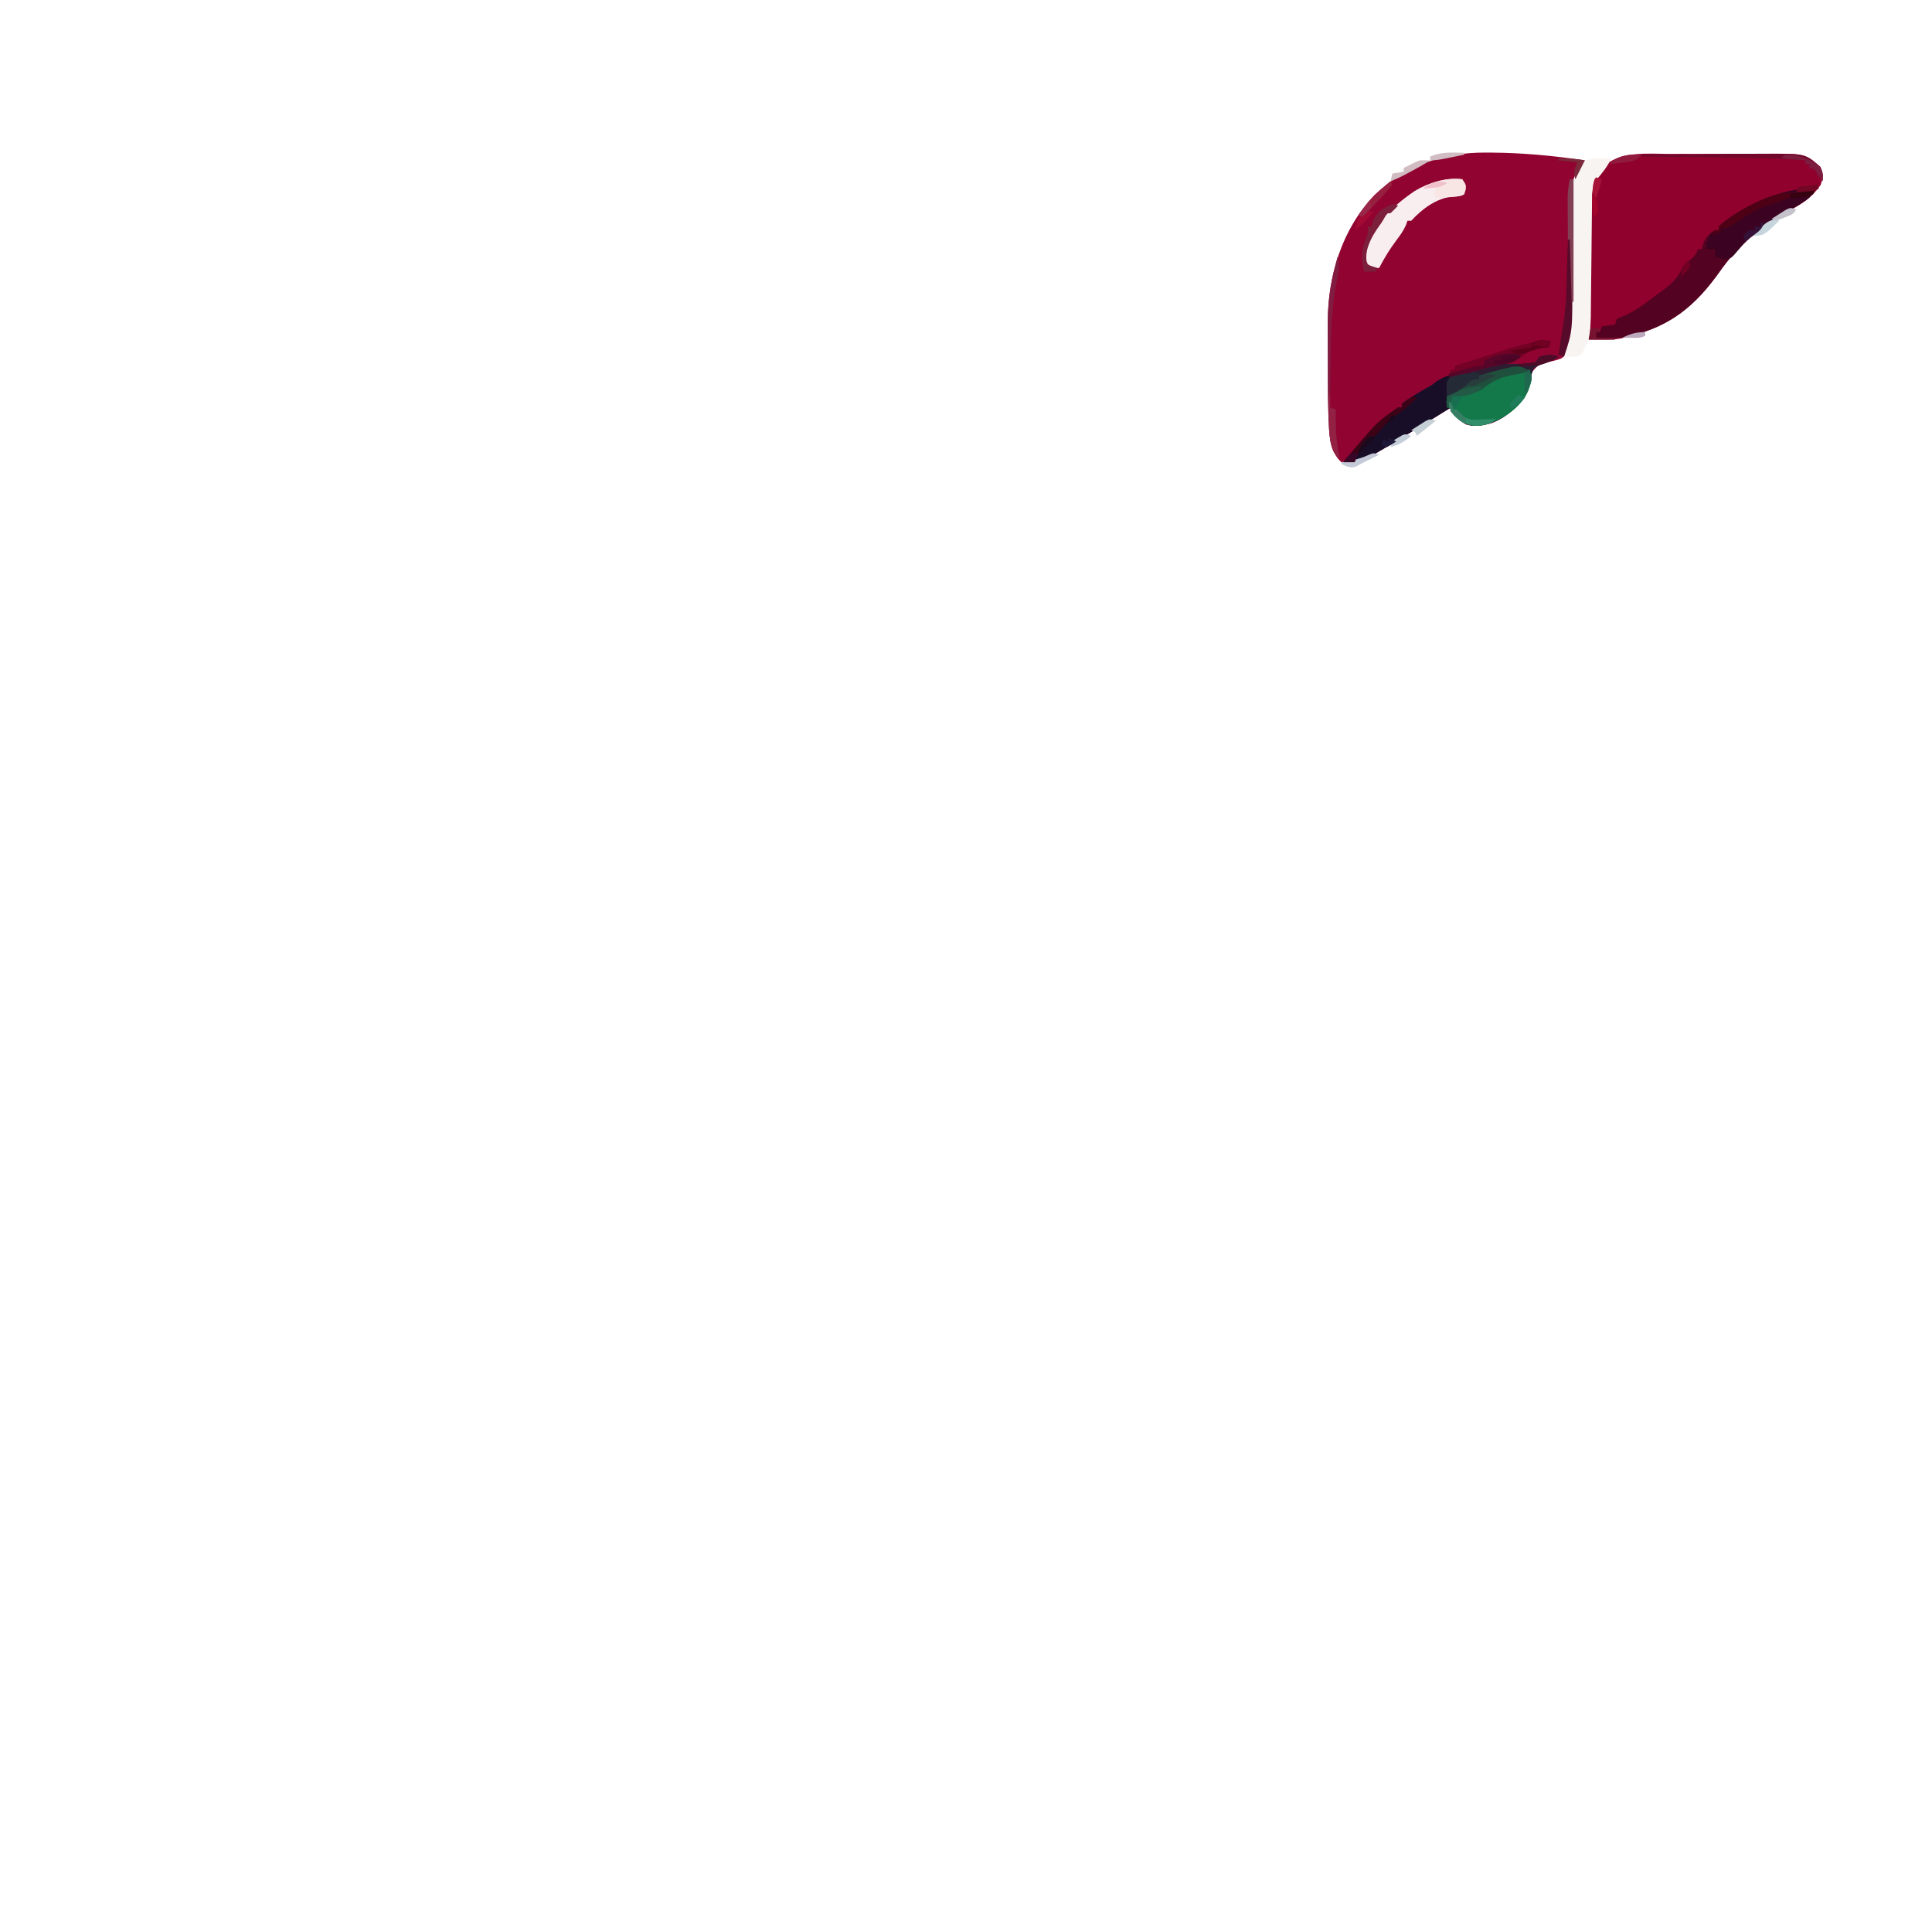<?xml version="1.0" encoding="UTF-8" standalone="no"?>
<!-- Generator: Gravit.io -->
<svg xmlns="http://www.w3.org/2000/svg" xmlns:xlink="http://www.w3.org/1999/xlink" style="isolation:isolate" viewBox="0 0 1024 1024" width="1024pt" height="1024pt"><defs><clipPath id="_clipPath_MmhPvOWeBOqlZpgpNmSGxXeB46GcTheJ"><rect width="1024" height="1024"/></clipPath></defs><g clip-path="url(#_clipPath_MmhPvOWeBOqlZpgpNmSGxXeB46GcTheJ)"><clipPath id="_clipPath_eZXwg9Cy0qhWF7nFI6XSTjeO4NkdOfNy"><rect x="0" y="0" width="1024" height="1024" transform="matrix(1,0,0,1,0,0)" fill="rgb(255,255,255)"/></clipPath><g clip-path="url(#_clipPath_eZXwg9Cy0qhWF7nFI6XSTjeO4NkdOfNy)"><g><g><g><path d=" M 787.313 80.875 C 788.378 80.879 789.443 80.883 790.541 80.887 C 807.273 81.004 823.448 82.535 840 85 C 839.572 85.701 839.145 86.402 838.704 87.124 C 834.057 95.41 833.217 101.86 833.52 111.25 C 833.538 112.597 833.554 113.945 833.567 115.292 C 833.606 118.816 833.679 122.339 833.763 125.863 C 833.909 132.137 834.009 138.412 834.082 144.688 C 834.09 145.359 834.099 146.031 834.107 146.723 C 834.218 157.312 833.593 167.528 831.435 177.905 C 831.121 179.419 830.839 180.941 830.578 182.466 C 830.427 183.277 830.277 184.089 830.122 184.925 C 829.993 185.662 829.864 186.4 829.731 187.159 C 829 189 829 189 827.268 190.105 C 825.219 190.838 823.186 191.337 821.063 191.813 C 815.202 193.404 815.202 193.404 811.418 197.824 C 810.775 200.881 810.368 203.9 810 207 C 806.143 214.714 798.429 221.262 790.387 224.363 C 785.816 225.583 781.647 226.042 777 225 C 773.841 223.082 771.292 220.903 769 218 C 769 217.34 769 216.68 769 216 C 768.479 216.326 767.958 216.651 767.421 216.987 C 757.064 223.454 746.67 229.861 736.188 236.125 C 734.839 236.94 734.839 236.94 733.462 237.772 C 719.174 246.257 719.174 246.257 711 245 C 705.767 240.333 704.821 233.578 704.387 226.852 C 703.763 215.656 703.814 204.439 703.815 193.229 C 703.813 189.377 703.794 185.524 703.775 181.672 C 703.772 179.185 703.77 176.698 703.77 174.211 C 703.762 173.078 703.755 171.946 703.748 170.779 C 703.818 145.982 711.206 121.59 728.539 103.34 C 745.008 87.681 764.796 80.77 787.313 80.875 Z " fill="rgb(145,3,48)"/><path d=" M 884.5 81.566 C 886.386 81.562 888.272 81.557 890.158 81.551 C 894.095 81.542 898.032 81.544 901.969 81.554 C 906.989 81.565 912.008 81.545 917.027 81.516 C 920.917 81.498 924.807 81.498 928.697 81.504 C 930.547 81.504 932.397 81.498 934.246 81.485 C 956.478 81.357 956.478 81.357 964.75 88.313 C 966.544 92.17 966.307 93.942 965 98 C 960.684 104.252 955.502 107.889 948.875 111.375 C 933.682 119.805 921.248 129.909 911.25 144.25 C 898.627 161.999 885.432 172.871 864 178 C 863.286 178.224 862.572 178.449 861.836 178.68 C 857.448 180.043 853.341 180.079 848.75 180.047 C 847.487 180.04 846.223 180.033 844.922 180.026 C 843.958 180.018 842.993 180.009 842 180 C 842.061 169.673 842.138 159.346 842.236 149.019 C 842.28 144.223 842.32 139.428 842.346 134.632 C 842.372 130.003 842.413 125.373 842.463 120.744 C 842.48 118.979 842.491 117.215 842.498 115.45 C 842.507 112.975 842.535 110.5 842.568 108.025 C 842.566 107.298 842.565 106.572 842.563 105.823 C 842.688 99.067 845.285 94.43 849.5 89.313 C 850.382 88.193 850.382 88.193 851.281 87.051 C 860.477 80.114 873.575 81.543 884.5 81.566 Z " fill="rgb(145,1,45)"/><path d=" M 826 189 C 823 191 823 191 820.625 191.648 C 817.695 192.459 815.509 193.265 813 195 C 811.687 198.027 811.128 200.858 810.547 204.102 C 809.125 211.64 802.853 216.556 797 221 C 791.536 224.474 786.138 225.807 779.664 225.598 C 775.044 224.561 771.891 221.661 769 218 C 769 217.34 769 216.68 769 216 C 768.479 216.326 767.958 216.651 767.421 216.987 C 757.064 223.454 746.67 229.861 736.188 236.125 C 735.288 236.669 734.389 237.212 733.462 237.772 C 726.644 241.821 720.188 245.614 712 245 C 729.742 223.808 729.742 223.808 741 216 C 741.66 216 742.32 216 743 216 C 743 215.34 743 214.68 743 214 C 744.723 212.633 744.723 212.633 747.063 211.125 C 747.885 210.594 748.707 210.063 749.555 209.516 C 751.58 208.26 753.613 207.047 755.688 205.875 C 758.943 204.143 758.943 204.143 761.391 202.117 C 766.363 198.787 772.339 197.708 778.063 196.25 C 779.79 195.776 779.79 195.776 781.553 195.293 C 788.548 193.48 794.912 192.683 802.14 192.916 C 806.237 193.036 809.963 192.728 814 192 C 814.66 191.01 815.32 190.02 816 189 C 819.846 188.161 822.239 187.746 826 189 Z " fill="rgb(24,14,40)"/><path d=" M 962 100 C 960.605 103.359 959.18 104.871 956.125 106.813 C 955.318 107.329 954.511 107.846 953.68 108.379 C 950.9 110.061 948.08 111.655 945.25 113.25 C 931.527 121.219 920.335 131.218 911.25 144.25 C 898.691 161.909 885.307 173.025 864 178 C 863.037 178.294 863.037 178.294 862.055 178.594 C 858.948 179.208 855.91 179.092 852.75 179.063 C 851.487 179.053 850.223 179.044 848.922 179.035 C 847.476 179.018 847.476 179.018 846 179 C 846 178.01 846 177.02 846 176 C 846.66 176 847.32 176 848 176 C 848.33 175.01 848.66 174.02 849 173 C 852.465 172.505 852.465 172.505 856 172 C 856.33 171.01 856.66 170.02 857 169 C 858.68 168.113 858.68 168.113 860.875 167.313 C 866.935 164.798 871.811 160.953 877 157 C 877.748 156.47 878.495 155.94 879.266 155.395 C 884.602 151.596 889.876 147.372 892 141 C 892.969 140.196 893.939 139.391 894.938 138.563 C 897.613 136.324 898.824 135.175 900 132 C 900.66 132 901.32 132 902 132 C 902.34 130.639 902.34 130.639 902.688 129.25 C 904.192 125.525 905.668 124.166 909 122 C 909.66 122 910.32 122 911 122 C 911 121.34 911 120.68 911 120 C 923.048 109.256 945.711 98.949 962 100 Z " fill="rgb(84,2,33)"/><path d=" M 848.75 83.875 C 849.735 83.893 850.72 83.911 851.734 83.93 C 852.856 83.964 852.856 83.964 854 84 C 852.123 88.14 849.406 91.368 846.559 94.879 C 843.712 98.753 843.857 102.151 843.811 106.823 C 843.798 107.858 843.798 107.858 843.785 108.913 C 843.768 110.411 843.753 111.909 843.74 113.407 C 843.719 115.783 843.692 118.158 843.663 120.534 C 843.603 125.585 843.551 130.636 843.5 135.688 C 843.441 141.525 843.378 147.363 843.308 153.201 C 843.282 155.531 843.261 157.862 843.24 160.193 C 843.223 161.639 843.207 163.084 843.189 164.53 C 843.177 165.782 843.164 167.035 843.151 168.325 C 842.69 179.509 842.69 179.509 840.063 184.438 C 839.723 185.096 839.384 185.755 839.035 186.434 C 838 188 838 188 836 189 C 833.667 189.04 831.333 189.043 829 189 C 829.086 188.406 829.171 187.811 829.26 187.199 C 829.653 184.466 830.045 181.733 830.438 179 C 830.572 178.065 830.707 177.131 830.846 176.168 C 830.978 175.246 831.11 174.325 831.246 173.375 C 831.367 172.537 831.487 171.699 831.611 170.836 C 831.739 169.9 831.868 168.964 832 168 C 832.183 166.862 832.366 165.723 832.554 164.55 C 833.319 158.332 833.002 152.074 832.887 145.824 C 832.852 143.029 832.824 140.234 832.795 137.439 C 832.747 133.062 832.69 128.684 832.602 124.307 C 832.531 120.744 832.491 117.183 832.47 113.62 C 832.45 111.628 832.398 109.637 832.346 107.646 C 832.321 99.256 833.624 92.671 839 86 C 842.327 83.894 844.834 83.782 848.75 83.875 Z " fill="rgb(248,244,242)"/><path d=" M 811 196 C 812.581 201.896 810.875 205.784 808 211 C 802.447 218.55 794.234 223.697 785.066 225.613 C 779.628 225.998 776.517 225.149 772.313 221.625 C 770.363 219.727 770.363 219.727 769 218 C 769 217.34 769 216.68 769 216 C 768.34 216 767.68 216 767 216 C 766.574 213.305 766.574 213.305 767 210 C 769.299 208.014 771.228 206.622 773.813 205.125 C 774.455 204.723 775.098 204.321 775.76 203.906 C 780.529 201 780.529 201 784 201 C 784 200.34 784 199.68 784 199 C 803.504 193.501 803.504 193.501 811 196 Z " fill="rgb(19,120,74)"/><path d=" M 775 95 C 777 98 777 98 776.75 100.625 C 776.503 101.409 776.255 102.193 776 103 C 774 104 774 104 770.125 104.125 C 761.414 104.999 753.752 110.672 748 117 C 747.34 117 746.68 117 746 117 C 745.749 117.717 745.497 118.433 745.238 119.172 C 743.889 122.254 742.229 124.58 740.188 127.25 C 736.67 131.972 733.688 136.767 731 142 C 726.548 142.361 726.548 142.361 724.156 140.785 C 723 139 723 139 722.969 136.871 C 726.585 120.308 736.207 110.59 749.875 101.188 C 757.217 96.837 766.458 93.872 775 95 Z " fill="rgb(249,238,239)"/><path d=" M 962 100 C 960.605 103.359 959.18 104.871 956.125 106.813 C 954.915 107.588 954.915 107.588 953.68 108.379 C 950.9 110.061 948.08 111.655 945.25 113.25 C 936.102 118.552 927.893 124.461 921.188 132.688 C 917.649 136.888 917.649 136.888 914.672 137.402 C 912.438 137.125 912.438 137.125 909 136 C 909 134.68 909 133.36 909 132 C 907.35 132 905.7 132 904 132 C 905.917 124.184 905.917 124.184 909 122 C 909.66 122 910.32 122 911 122 C 911 121.34 911 120.68 911 120 C 923.048 109.256 945.711 98.949 962 100 Z " fill="rgb(59,3,33)"/><path d=" M 826 189 C 822.565 191.29 819.156 192.449 815.277 193.805 C 812.634 195.192 812.019 196.247 811 199 C 811 198.01 811 197.02 811 196 C 808.645 196.115 806.292 196.242 803.938 196.375 C 802.627 196.445 801.316 196.514 799.965 196.586 C 796.094 196.99 792.713 197.872 789 199 C 786.063 199.125 786.063 199.125 784 199 C 784 199.66 784 200.32 784 201 C 783.252 201.398 782.505 201.797 781.734 202.207 C 780.75 202.737 779.765 203.267 778.75 203.813 C 777.775 204.335 776.801 204.857 775.797 205.395 C 773.022 206.908 773.022 206.908 770.766 208.699 C 769 210 769 210 767 210 C 766.512 204.141 766.512 204.141 767 202 C 771.021 197.629 775.924 196.576 781.5 195.25 C 782.835 194.924 782.835 194.924 784.197 194.591 C 791.247 192.965 797.782 192.686 805 193 C 808.121 192.888 810.911 192.557 814 192 C 814.66 191.01 815.32 190.02 816 189 C 819.846 188.161 822.239 187.746 826 189 Z " fill="rgb(46,28,51)"/><path d=" M 822 181 C 821.67 181.99 821.34 182.98 821 184 C 819.422 184.186 819.422 184.186 817.813 184.375 C 813.345 185.107 810.271 185.806 806.938 188.938 C 802.38 192.137 797.382 192.791 792 194 C 788.496 194.859 784.998 195.743 781.5 196.625 C 779.781 197.055 778.063 197.485 776.344 197.914 C 775.233 198.192 775.233 198.192 774.1 198.475 C 771.05 199.238 771.05 199.238 768 200 C 768.33 198.68 768.66 197.36 769 196 C 769.66 196 770.32 196 771 196 C 771 195.34 771 194.68 771 194 C 772.089 193.652 772.089 193.652 773.2 193.297 C 776.508 192.24 779.817 191.183 783.125 190.125 C 784.838 189.578 784.838 189.578 786.586 189.02 C 788.249 188.488 788.249 188.488 789.945 187.945 C 790.961 187.621 791.977 187.296 793.024 186.961 C 795.081 186.297 797.133 185.619 799.182 184.929 C 802.179 183.941 805.182 183.174 808.25 182.438 C 817.724 180.163 817.724 180.163 822 181 Z " fill="rgb(116,1,38)"/><path d=" M 811 197 C 809.782 197.231 808.564 197.461 807.309 197.699 C 805.685 198.028 804.061 198.357 802.438 198.688 C 801.638 198.836 800.838 198.985 800.014 199.139 C 794.205 200.348 790.637 202.302 786 206 C 782.224 208.265 779.046 209.203 774.75 209.875 C 772.199 210.261 772.199 210.261 770 211 C 768.244 213.457 768.244 213.457 768 216 C 767.67 216 767.34 216 767 216 C 766.574 213.305 766.574 213.305 767 210 C 769.299 208.014 771.228 206.622 773.813 205.125 C 774.455 204.723 775.098 204.321 775.76 203.906 C 780.529 201 780.529 201 784 201 C 784 200.34 784 199.68 784 199 C 805.084 193.056 805.084 193.056 811 197 Z " fill="rgb(31,80,61)"/><path d=" M 709 136 C 710.057 139.273 709.909 141.552 709.249 144.908 C 709.069 145.884 708.889 146.859 708.703 147.864 C 708.409 149.445 708.409 149.445 708.109 151.059 C 705.744 164.752 705.336 178.196 705.25 192.063 C 705.222 194.406 705.192 196.749 705.16 199.092 C 705.088 204.728 705.035 210.364 705 216 C 705.99 216.33 706.98 216.66 708 217 C 707.977 217.871 707.954 218.743 707.93 219.641 C 707.808 227.664 708.388 235.139 710 243 C 705.885 239.82 705.271 234.968 704.593 230.042 C 703.801 217.781 703.814 205.511 703.815 193.229 C 703.813 189.377 703.794 185.524 703.775 181.672 C 703.772 179.185 703.77 176.698 703.77 174.211 C 703.762 173.078 703.755 171.946 703.748 170.779 C 703.776 160.71 705.043 150.93 707.625 141.188 C 707.885 140.191 708.146 139.195 708.414 138.168 C 708.607 137.453 708.801 136.737 709 136 Z " fill="rgb(129,27,64)"/><path d=" M 832 119 C 832.33 119 832.66 119 833 119 C 833.077 125.649 833.129 132.297 833.165 138.946 C 833.18 141.2 833.2 143.454 833.226 145.707 C 833.562 175.314 833.562 175.314 829 189 C 828.01 188.67 827.02 188.34 826 188 C 826.205 186.721 826.41 185.443 826.621 184.125 C 826.893 182.417 827.165 180.708 827.438 179 C 827.64 177.741 827.64 177.741 827.846 176.457 C 827.978 175.626 828.11 174.794 828.246 173.938 C 828.427 172.806 828.427 172.806 828.611 171.652 C 829.513 165.502 830.134 159.536 830.281 153.316 C 830.3 152.617 830.318 151.917 830.337 151.196 C 830.395 148.985 830.448 146.774 830.5 144.563 C 830.912 127.046 830.912 127.046 832 119 Z " fill="rgb(87,10,41)"/><path d=" M 775 95 C 777 98 777 98 776.75 100.625 C 776.503 101.409 776.255 102.193 776 103 C 773.167 104.416 770.525 104.346 767.375 104.563 C 766.186 104.646 764.998 104.73 763.773 104.816 C 762.858 104.877 761.943 104.938 761 105 C 760.67 104.01 760.34 103.02 760 102 C 760.66 101.01 761.32 100.02 762 99 C 759.36 99.33 756.72 99.66 754 100 C 760.229 95.848 767.584 94.205 775 95 Z " fill="rgb(247,230,227)"/><path d=" M 870 82 C 880.371 81.907 890.742 81.836 901.113 81.793 C 905.93 81.772 910.747 81.744 915.563 81.698 C 920.219 81.655 924.874 81.631 929.53 81.62 C 931.298 81.613 933.067 81.599 934.836 81.577 C 956.838 81.318 956.838 81.318 964.688 88.438 C 966.118 91.23 966.353 92.907 966 96 C 964.494 94.036 963.109 92.217 962 90 C 961.01 89.67 960.02 89.34 959 89 C 959 88.34 959 87.68 959 87 C 958.34 87 957.68 87 957 87 C 957 86.34 957 85.68 957 85 C 946.838 84.054 936.739 83.793 926.543 83.684 C 924.902 83.663 923.262 83.642 921.621 83.621 C 917.349 83.566 913.076 83.516 908.804 83.468 C 904.426 83.417 900.048 83.362 895.67 83.307 C 887.113 83.2 878.557 83.098 870 83 C 870 82.67 870 82.34 870 82 Z " fill="rgb(113,8,43)"/><path d=" M 741 109 C 739.71 110.376 738.373 111.708 737 113 C 736.34 113 735.68 113 735 113 C 734.731 113.575 734.461 114.15 734.184 114.742 C 732.978 117.043 731.586 119.024 730.063 121.125 C 726.724 126.075 723.515 132.069 724.273 138.215 C 724.89 140.299 724.89 140.299 727.563 141.25 C 728.367 141.498 729.171 141.745 730 142 C 729.67 142.66 729.34 143.32 729 144 C 727.02 144 725.04 144 723 144 C 720.918 136.563 721.765 130.873 725 124 C 725 122.68 725 121.36 725 120 C 725.66 120 726.32 120 727 120 C 727.227 119.093 727.454 118.185 727.688 117.25 C 729.568 112.594 732.263 110.848 736.688 108.688 C 739 108 739 108 741 109 Z " fill="rgb(123,31,58)"/><path d=" M 749 210 C 749.66 210.33 750.32 210.66 751 211 C 743.577 217.69 743.577 217.69 739.438 220.438 C 735.89 222.867 733.352 225.889 730.676 229.23 C 728.889 231.117 727.304 231.859 725 233 C 721.803 236.506 719.5 240.5 718 245 C 716.02 245 714.04 245 712 245 C 729.742 223.808 729.742 223.808 741 216 C 741.66 216 742.32 216 743 216 C 743 215.34 743 214.68 743 214 C 744.961 212.611 746.962 211.274 749 210 Z " fill="rgb(60,2,22)"/><path d=" M 781 197 C 781.99 197.33 782.98 197.66 784 198 C 784 198.99 784 199.98 784 201 C 783.252 201.398 782.505 201.797 781.734 202.207 C 780.75 202.737 779.765 203.267 778.75 203.813 C 777.775 204.335 776.801 204.857 775.797 205.395 C 773.022 206.908 773.022 206.908 770.766 208.699 C 769 210 769 210 767 210 C 766.633 202.531 766.633 202.531 768.191 200.277 C 770.549 198.612 772.261 198.534 775.125 198.375 C 778.369 198.435 778.369 198.435 781 197 Z " fill="rgb(37,43,54)"/><path d=" M 832 95 C 832.66 95 833.32 95 834 95 C 834 116.45 834 137.9 834 160 C 833.67 160 833.34 160 833 160 C 832.67 149.11 832.34 138.22 832 127 C 831.67 127 831.34 127 831 127 C 830.971 122.792 830.953 118.583 830.938 114.375 C 830.929 113.185 830.921 111.995 830.912 110.77 C 830.909 109.616 830.906 108.462 830.902 107.273 C 830.897 106.216 830.892 105.158 830.886 104.068 C 831.001 100.966 831.423 98.047 832 95 Z " fill="rgb(131,63,84)"/><path d=" M 806 188 C 803.645 191.533 803.099 191.508 799.125 192.375 C 797.536 192.739 797.536 192.739 795.914 193.109 C 795.004 193.313 795.004 193.313 794.075 193.521 C 789.868 194.492 785.687 195.57 781.5 196.625 C 779.781 197.055 778.063 197.485 776.344 197.914 C 775.603 198.099 774.863 198.284 774.1 198.475 C 772.066 198.983 770.033 199.492 768 200 C 768 199.34 768 198.68 768 198 C 770.436 197.329 772.874 196.663 775.313 196 C 776.003 195.809 776.693 195.618 777.404 195.422 C 780.358 194.623 782.926 194 786 194 C 786.33 193.01 786.66 192.02 787 191 C 793.242 187.967 799.228 186.153 806 188 Z " fill="rgb(86,6,40)"/><path d=" M 952 103 C 947.902 104.914 943.935 106.745 939.563 107.938 C 932.424 110.066 926.087 113.753 920 118 C 915.393 121 915.393 121 912 121 C 912 121.66 912 122.32 912 123 C 910.35 123.66 908.7 124.32 907 125 C 907.99 123.515 907.99 123.515 909 122 C 909.66 122 910.32 122 911 122 C 911 121.34 911 120.68 911 120 C 918.964 112.898 941.186 99.15 952 103 Z " fill="rgb(78,0,21)"/><path d=" M 704 209 C 704.33 209 704.66 209 705 209 C 705 211.31 705 213.62 705 216 C 705.99 216.33 706.98 216.66 708 217 C 707.977 217.871 707.954 218.743 707.93 219.641 C 707.808 227.664 708.388 235.139 710 243 C 706.601 240.373 705.693 237.076 705 233 C 704.637 228.857 704.493 224.719 704.375 220.563 C 704.336 219.449 704.298 218.336 704.258 217.189 C 704.164 214.46 704.078 211.73 704 209 Z " fill="rgb(146,33,68)"/><path d=" M 737 96 C 737.33 96.66 737.66 97.32 738 98 C 734.136 102.487 730.247 106.868 726 111 C 724.855 112.145 724.855 112.145 723.688 113.313 C 723.131 113.869 722.574 114.426 722 115 C 721.34 114.67 720.68 114.34 720 114 C 724.941 107.079 730.532 101.505 737 96 Z " fill="rgb(151,31,63)"/><path d=" M 822 181 C 821.67 181.99 821.34 182.98 821 184 C 819.948 184.124 818.896 184.248 817.813 184.375 C 814.501 184.918 812.055 185.714 809 187 C 804.733 188.249 804.266 188.133 800 186 C 803.96 185.34 807.92 184.68 812 184 C 812 183.34 812 182.68 812 182 C 815.578 179.66 817.922 180.073 822 181 Z " fill="rgb(95,0,27)"/><path d=" M 947.883 81.883 C 954.484 82.596 960.14 84.229 965 88.938 C 966.212 91.438 966.229 93.255 966 96 C 964.494 94.036 963.109 92.217 962 90 C 961.01 89.67 960.02 89.34 959 89 C 959 88.34 959 87.68 959 87 C 958.34 87 957.68 87 957 87 C 957 86.34 957 85.68 957 85 C 952.71 84.67 948.42 84.34 944 84 C 946 82 946 82 947.883 81.883 Z " fill="rgb(124,29,63)"/><path d=" M 768 213 C 768.99 213.495 768.99 213.495 770 214 C 770 214.99 770 215.98 770 217 C 770.66 217 771.32 217 772 217 C 772.695 217.819 773.39 218.637 774.105 219.48 C 777.959 222.835 780.403 222.598 785.313 222.313 C 786.053 222.29 786.794 222.267 787.557 222.244 C 789.372 222.186 791.186 222.096 793 222 C 789.958 225.042 786.959 225.266 782.813 225.5 C 777.192 225.463 774.489 223.793 770.461 220.02 C 768.768 217.68 768.363 215.84 768 213 Z " fill="rgb(48,142,106)"/><path d=" M 754.563 84.938 C 755.697 84.958 756.831 84.979 758 85 C 754.615 87.257 751.086 89.153 747.5 91.063 C 746.823 91.427 746.146 91.791 745.449 92.166 C 742.66 93.654 740.005 94.998 737 96 C 737.33 94.68 737.66 93.36 738 92 C 739.98 91.67 741.96 91.34 744 91 C 744 90.34 744 89.68 744 89 C 745.454 88.288 745.454 88.288 746.938 87.563 C 751.994 84.983 751.994 84.983 754.563 84.938 Z " fill="rgb(208,188,193)"/><path d=" M 786 205 C 781.511 209.093 778.147 209.714 772.25 210.25 C 769.725 210.8 769.725 210.8 768.688 213.563 C 768.461 214.367 768.234 215.171 768 216 C 767.67 216 767.34 216 767 216 C 767 214.02 767 212.04 767 210 C 773.148 207.24 779.117 204.583 786 205 Z " fill="rgb(34,90,70)"/><path d=" M 826 189 C 819.06 193.627 813.151 194.451 805 194 C 805 193.67 805 193.34 805 193 C 805.626 192.963 806.253 192.925 806.898 192.887 C 808.124 192.788 808.124 192.788 809.375 192.688 C 810.593 192.6 810.593 192.6 811.836 192.512 C 814.379 192.17 814.379 192.17 816 189 C 819.846 188.161 822.239 187.746 826 189 Z " fill="rgb(76,11,38)"/><path d=" M 738 220 C 738.66 220.33 739.32 220.66 740 221 C 738.35 222.32 736.7 223.64 735 225 C 736.875 221.125 736.875 221.125 738 220 Z  M 727 231 C 727.66 231.33 728.32 231.66 729 232 C 726 235 723 238 720 241 C 720 236.69 722.167 235.103 725 232 C 725.66 231.67 726.32 231.34 727 231 Z " fill="rgb(27,10,29)"/><path d=" M 941 116 C 941.66 116.33 942.32 116.66 943 117 C 934.923 124.852 934.923 124.852 929 125 C 936.2 117.6 936.2 117.6 941 116 Z " fill="rgb(199,213,221)"/><path d=" M 962 100 C 961.67 100.99 961.34 101.98 961 103 C 956.925 104.489 953.335 105.263 949 105 C 949 104.34 949 103.68 949 103 C 957.429 99.571 957.429 99.571 962 100 Z " fill="rgb(54,1,16)"/><path d=" M 731 241 C 727.667 242.667 724.333 244.333 721 246 C 720.299 246.402 719.598 246.804 718.875 247.219 C 715.914 248.452 713.847 247.165 711 246 C 711 245.67 711 245.34 711 245 C 711.641 244.89 712.281 244.781 712.941 244.668 C 717.148 243.897 721.048 243.132 724.938 241.313 C 728 240 728 240 731 241 Z " fill="rgb(196,202,215)"/><path d=" M 843 174 C 844.65 174 846.3 174 848 174 C 848 174.66 848 175.32 848 176 C 847.34 176 846.68 176 846 176 C 846 176.99 846 177.98 846 179 C 849.3 179 852.6 179 856 179 C 856 179.33 856 179.66 856 180 C 851.38 180 846.76 180 842 180 C 842.33 178.02 842.66 176.04 843 174 Z " fill="rgb(119,18,48)"/><path d=" M 761 223 C 757.7 225.64 754.4 228.28 751 231 C 750.67 230.34 750.34 229.68 750 229 C 749.34 228.67 748.68 228.34 748 228 C 749.596 226.967 751.202 225.949 752.813 224.938 C 753.706 224.369 754.599 223.801 755.52 223.215 C 758 222 758 222 761 223 Z " fill="rgb(197,208,214)"/><path d=" M 723 112 C 724.65 112 726.3 112 728 112 C 721.85 119.483 721.85 119.483 718 122 C 718.66 119.69 719.32 117.38 720 115 C 720.66 115 721.32 115 722 115 C 722.33 114.01 722.66 113.02 723 112 Z " fill="rgb(162,10,52)"/><path d=" M 826 84 C 830.833 83.917 835.237 84.047 840 85 C 838.35 88.3 836.7 91.6 835 95 C 833.745 91.234 834.629 89.628 836 86 C 832.7 85.67 829.4 85.34 826 85 C 826 84.67 826 84.34 826 84 Z " fill="rgb(122,42,59)"/><path d=" M 806 189 C 802.733 192.267 799.168 192.957 794.625 193.125 C 793.759 193.084 792.893 193.043 792 193 C 792 192.34 792 191.68 792 191 C 793.32 191 794.64 191 796 191 C 796 190.34 796 189.68 796 189 C 803.75 187.875 803.75 187.875 806 189 Z " fill="rgb(76,5,38)"/><path d=" M 793 199 C 790.902 200.033 788.796 201.051 786.688 202.063 C 785.516 202.631 784.344 203.199 783.137 203.785 C 780 205 780 205 777 204 C 780.625 201 780.625 201 784 201 C 784 200.34 784 199.68 784 199 C 787.434 198.141 789.617 198.024 793 199 Z " fill="rgb(40,62,61)"/><path d=" M 870 82 C 868.059 84.634 866.915 85.018 863.645 85.73 C 861.748 85.957 861.748 85.957 859.813 86.188 C 858.54 86.346 857.268 86.505 855.957 86.668 C 854.981 86.778 854.005 86.887 853 87 C 857.118 82.214 863.936 81.609 870 82 Z " fill="rgb(144,27,63)"/><path d=" M 846 94 C 846.99 94.33 847.98 94.66 849 95 C 848.213 98.41 847.129 101.689 846 105 C 844 102 844 102 844.313 98.375 C 845 95 845 95 846 94 Z " fill="rgb(166,19,55)"/><path d=" M 808 197 C 808.99 197 809.98 197 811 197 C 811.955 199.17 812.144 200.563 811.398 202.824 C 810.641 204.568 809.824 206.286 809 208 C 808.67 208 808.34 208 808 208 C 808 204.37 808 200.74 808 197 Z " fill="rgb(31,103,79)"/><path d=" M 776 81 C 776 81.33 776 81.66 776 82 C 773.563 82.504 771.126 83.003 768.688 83.5 C 767.652 83.715 767.652 83.715 766.596 83.934 C 763.675 84.526 760.989 85 758 85 C 758 84.34 758 83.68 758 83 C 763.879 80.387 769.707 80.817 776 81 Z " fill="rgb(208,189,195)"/><path d=" M 933 118 C 933.66 118 934.32 118 935 118 C 933.789 121.632 932.463 122.429 929.438 124.688 C 928.611 125.31 927.785 125.933 926.934 126.574 C 926.296 127.045 925.657 127.515 925 128 C 924.67 127.01 924.34 126.02 924 125 C 925.313 123.5 925.313 123.5 927 122 C 927.99 122 928.98 122 930 122 C 930 121.34 930 120.68 930 120 C 930.99 120 931.98 120 933 120 C 933 119.34 933 118.68 933 118 Z " fill="rgb(53,18,55)"/><path d=" M 952 111 C 950.598 113.805 948.939 114.044 946.063 115.188 C 945.167 115.552 944.271 115.917 943.348 116.293 C 941 117 941 117 939 116 C 940.596 114.967 942.202 113.949 943.813 112.938 C 944.706 112.369 945.599 111.801 946.52 111.215 C 949 110 949 110 952 111 Z " fill="rgb(197,194,204)"/><path d=" M 748 231 C 744.491 234.096 741.508 235.742 737 237 C 738.108 233.676 738.484 233.384 741.375 231.75 C 741.981 231.394 742.587 231.038 743.211 230.672 C 745 230 745 230 748 231 Z " fill="rgb(196,206,216)"/><path d=" M 819.25 180.313 C 820.158 180.539 821.065 180.766 822 181 C 821.67 181.99 821.34 182.98 821 184 C 818.03 183.67 815.06 183.34 812 183 C 814.637 180.464 815.509 179.953 819.25 180.313 Z " fill="rgb(112,1,35)"/><path d=" M 844 102 C 846.331 105.496 846.703 107.841 847 112 C 846.34 112.99 845.68 113.98 845 115 C 844.128 112.005 843.892 109.364 843.938 106.25 C 843.947 105.451 843.956 104.652 843.965 103.828 C 843.976 103.225 843.988 102.622 844 102 Z " fill="rgb(163,4,42)"/><path d=" M 720 240 C 719.34 241.65 718.68 243.3 718 245 C 716.02 245 714.04 245 712 245 C 714.275 241.642 715.697 240 720 240 Z " fill="rgb(56,7,40)"/><path d=" M 768 213 C 768.99 213.495 768.99 213.495 770 214 C 770 214.99 770 215.98 770 217 C 770.66 217 771.32 217 772 217 C 774.625 219.375 774.625 219.375 777 222 C 777 222.66 777 223.32 777 224 C 772.701 222.408 770.65 219.607 768 216 C 768 215.01 768 214.02 768 213 Z " fill="rgb(55,126,100)"/><path d=" M 805 209 C 805.99 209.66 806.98 210.32 808 211 C 804.535 213.97 804.535 213.97 801 217 C 800.67 216.01 800.34 215.02 800 214 C 801.65 212.35 803.3 210.7 805 209 Z " fill="rgb(32,124,90)"/><path d=" M 770 210 C 771.65 210 773.3 210 775 210 C 773.68 212.31 772.36 214.62 771 217 C 769 214 769 214 769.375 211.813 C 769.581 211.214 769.788 210.616 770 210 Z " fill="rgb(24,110,80)"/><path d=" M 872 176 C 872 176.66 872 177.32 872 178 C 869.475 179.262 867.688 179.099 864.875 179.063 C 863.965 179.053 863.055 179.044 862.117 179.035 C 861.419 179.024 860.72 179.012 860 179 C 864.027 176.897 867.431 176 872 176 Z " fill="rgb(189,169,189)"/><path d=" M 963 97 C 963.33 97.99 963.66 98.98 964 100 C 961.566 101.217 959.582 101.32 956.875 101.563 C 955.965 101.646 955.055 101.73 954.117 101.816 C 953.069 101.907 953.069 101.907 952 102 C 952.33 101.01 952.66 100.02 953 99 C 953.957 98.909 953.957 98.909 954.934 98.816 C 956.173 98.691 956.173 98.691 957.438 98.563 C 958.261 98.481 959.085 98.4 959.934 98.316 C 961.987 98.211 961.987 98.211 963 97 Z " fill="rgb(113,7,36)"/><path d=" M 726 106 C 726.33 107.32 726.66 108.64 727 110 C 724.563 112.75 724.563 112.75 722 115 C 721.34 114.67 720.68 114.34 720 114 C 721.98 111.36 723.96 108.72 726 106 Z " fill="rgb(152,39,73)"/><path d=" M 767 97 C 763.838 99.108 762.493 99.338 758.813 99.625 C 757.461 99.737 757.461 99.737 756.082 99.852 C 755.051 99.925 755.051 99.925 754 100 C 758.166 97.223 762.064 95.102 767 97 Z " fill="rgb(240,192,203)"/><path d=" M 736 232 C 737.32 232.66 738.64 233.32 740 234 C 737.688 235.563 737.688 235.563 735 237 C 734.01 236.67 733.02 236.34 732 236 C 732.33 235.01 732.66 234.02 733 233 C 733.99 233.33 734.98 233.66 736 234 C 736 233.34 736 232.68 736 232 Z " fill="rgb(31,25,57)"/><path d=" M 895 138 C 895.33 138.99 895.66 139.98 896 141 C 894.596 143.264 892.803 145.021 891 147 C 891 143.667 891.268 141.79 893.563 139.313 C 894.037 138.879 894.511 138.446 895 138 Z " fill="rgb(114,0,37)"/></g></g></g></g></g></svg>